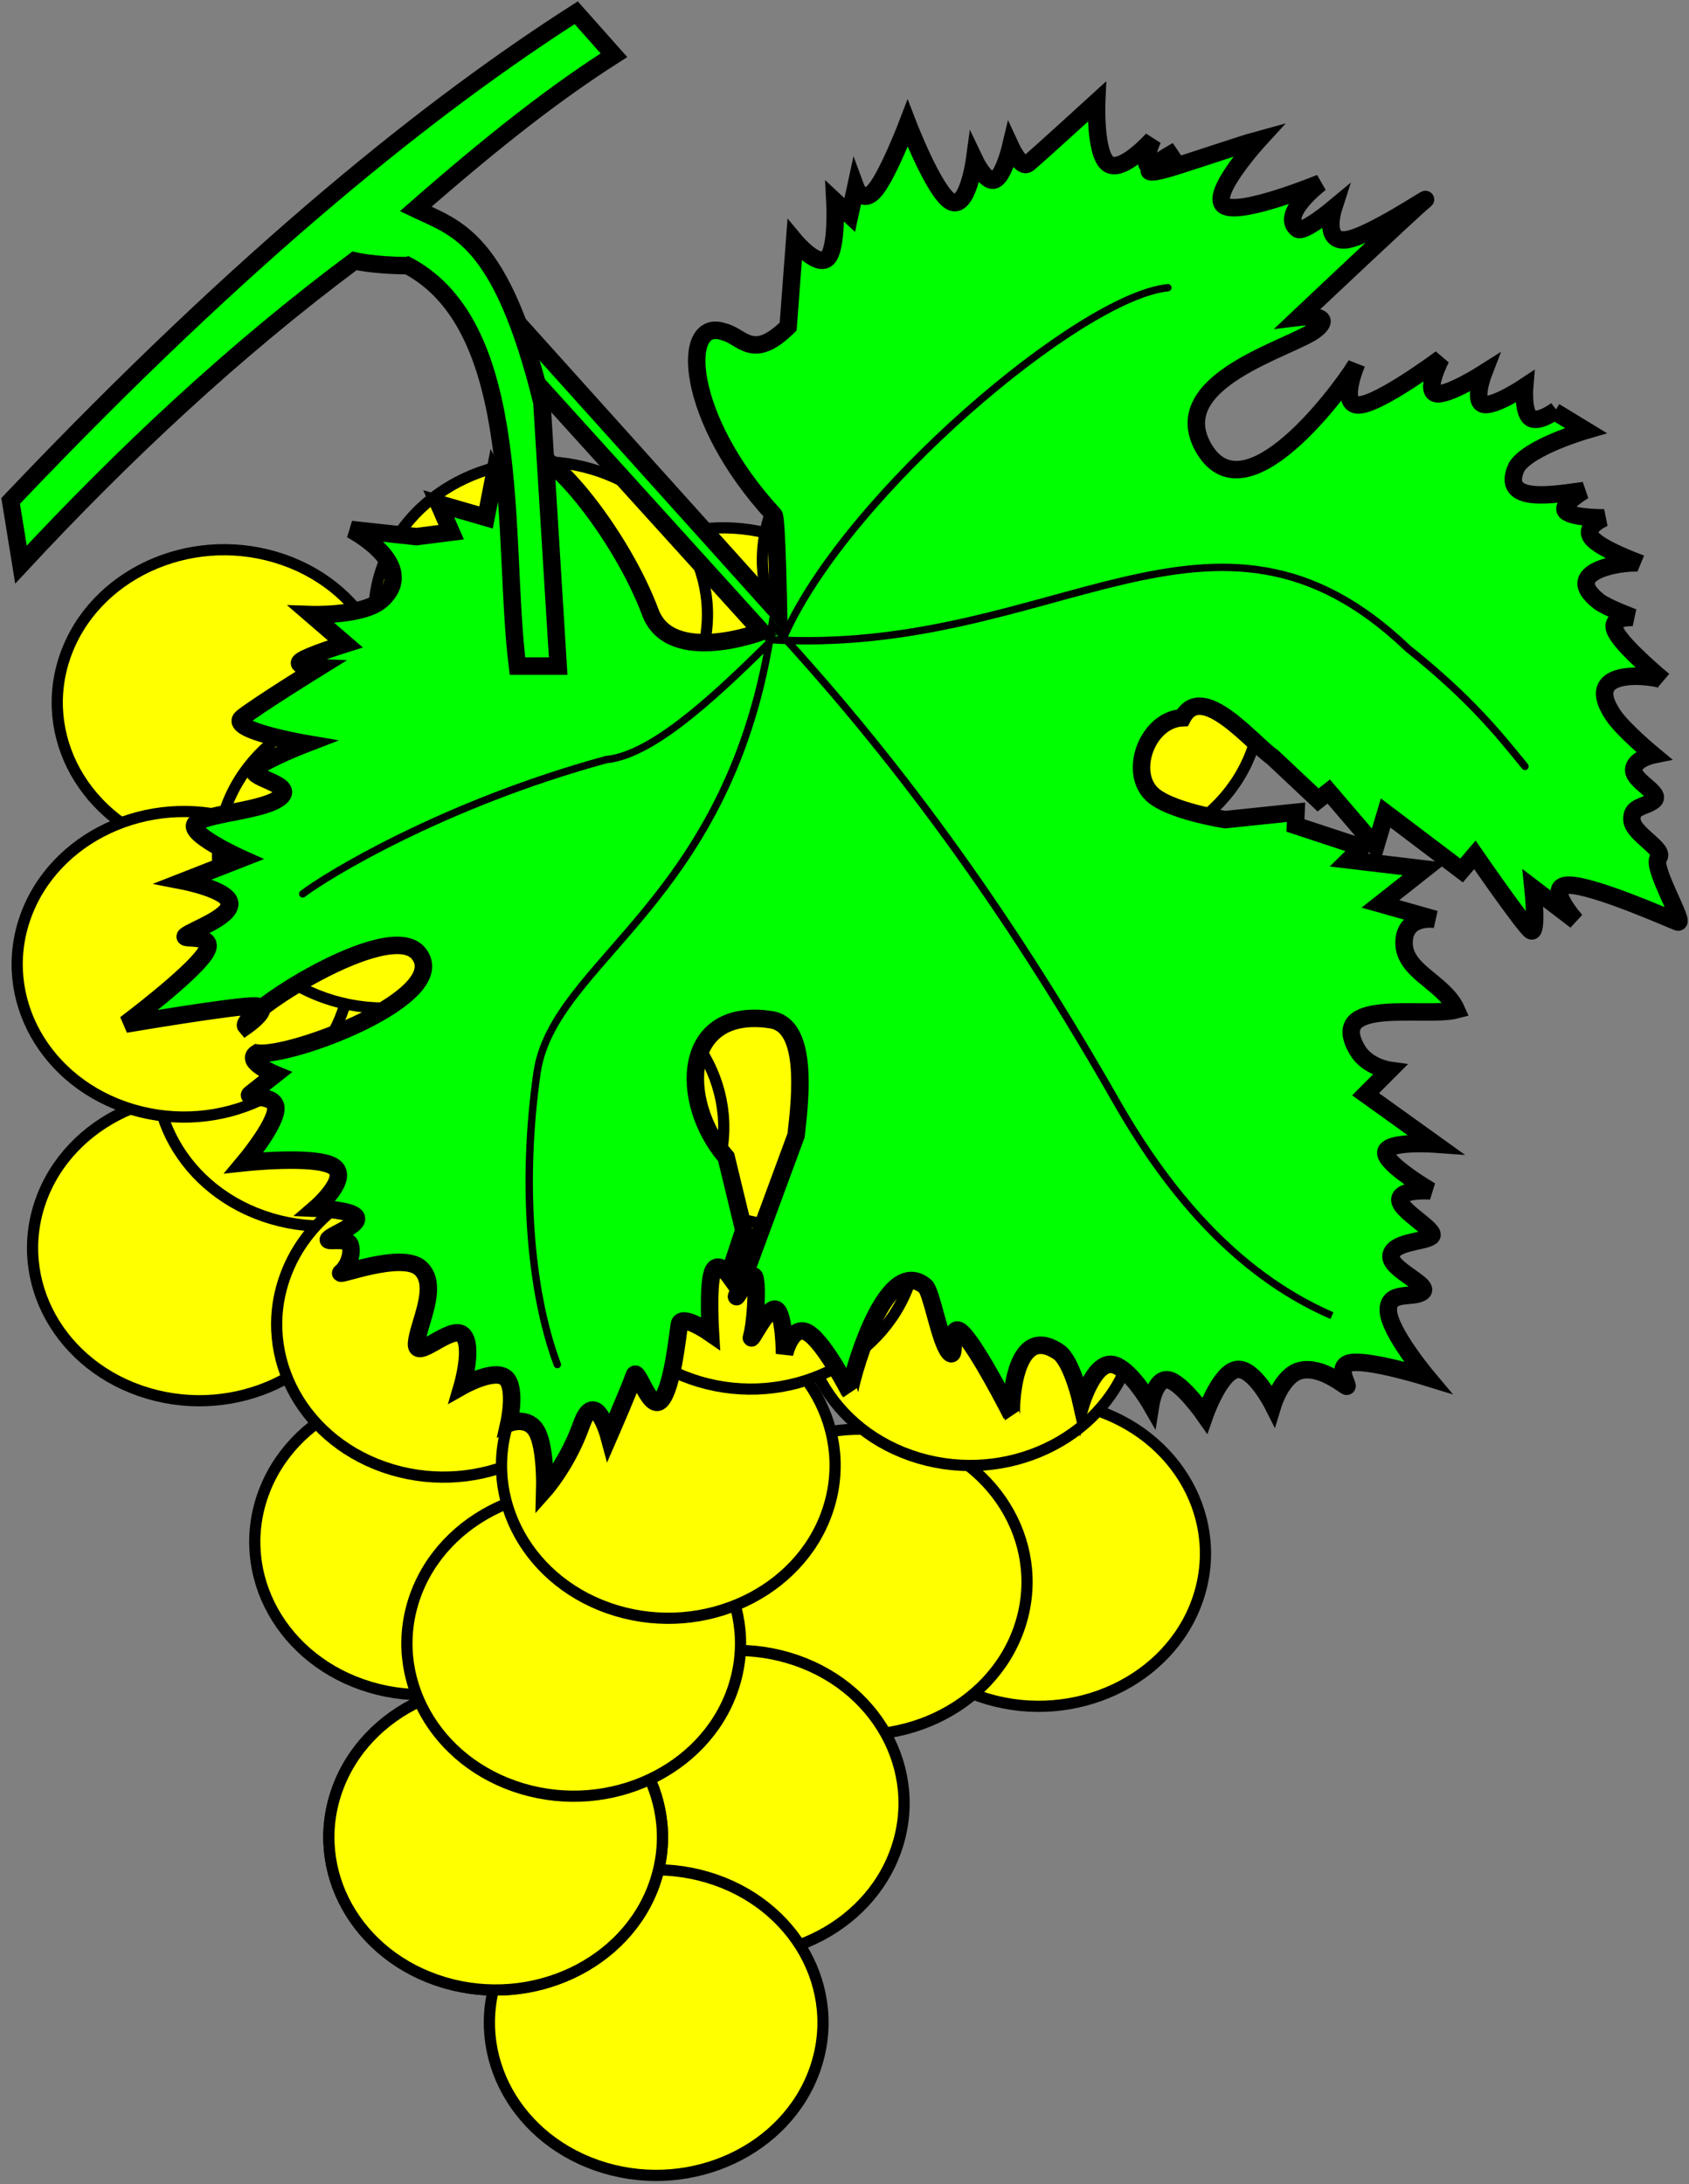 <?xml version="1.0" encoding="UTF-8" standalone="no"?>
<!-- Created with Inkscape (http://www.inkscape.org/) -->

<svg
   xmlns:dc="http://purl.org/dc/elements/1.1/"
   xmlns:cc="http://creativecommons.org/ns#"
   xmlns:rdf="http://www.w3.org/1999/02/22-rdf-syntax-ns#"
   xmlns:svg="http://www.w3.org/2000/svg"
   xmlns="http://www.w3.org/2000/svg"
   version="1.1"
   width="362.555"
   height="468.86"
   id="svg3816">
  <rect width="100%" height="100%" fill="#808080" stroke="none"/>
  <defs
     id="defs3818" />
  <g
     id="g10554" />
  <g
     id="body"
     style="fill:#ffff00;stroke:#000000;stroke-width:1.648;stroke-miterlimit:4;stroke-opacity:1;stroke-dasharray:none">
    <path
       d="m 226.6,266.2 c -18.81,-5.592 -29.1,-24.09 -22.99,-41.32 6.107,-17.22 26.3,-26.65 45.1,-21.06 18.81,5.592 29.1,24.09 22.99,41.32 -6.098,17.2 -26.26,26.63 -45.04,21.08"
       id="path11535"
       style="fill:#ffff00;fill-opacity:1;fill-rule:evenodd;stroke:#000000;stroke-width:2.405;stroke-linecap:round;stroke-linejoin:round;stroke-dashoffset:0" />
    <path
       d="m 214.9,235.7 c -18.81,-5.592 -29.1,-24.09 -22.99,-41.32 6.107,-17.22 26.3,-26.65 45.1,-21.06 18.81,5.592 29.1,24.09 22.99,41.32 -6.098,17.2 -26.26,26.63 -45.04,21.08"
       id="path11505"
       style="fill:#ffff00;fill-opacity:1;fill-rule:evenodd;stroke:#000000;stroke-width:2.405;stroke-linecap:round;stroke-linejoin:round;stroke-dashoffset:0" />
    <path
       d="m 144.2,177.3 c -18.81,-5.592 -29.1,-24.09 -22.99,-41.32 6.107,-17.22 26.3,-26.65 45.1,-21.06 18.81,5.592 29.1,24.09 22.99,41.32 -6.098,17.2 -26.26,26.63 -45.04,21.08"
       id="path11507"
       style="fill:#ffff00;fill-opacity:1;fill-rule:evenodd;stroke:#000000;stroke-width:2.405;stroke-linecap:round;stroke-linejoin:round;stroke-dashoffset:0" />
    <path
       d="m 37.04,182 c -18.81,-5.592 -29.1,-24.09 -22.99,-41.32 6.107,-17.22 26.3,-26.65 45.1,-21.06 18.81,5.592 29.1,24.09 22.99,41.32 -6.098,17.2 -26.26,26.63 -45.04,21.08"
       id="path11509"
       style="fill:#ffff00;fill-opacity:1;fill-rule:evenodd;stroke:#000000;stroke-width:2.405;stroke-linecap:round;stroke-linejoin:round;stroke-dashoffset:0" />
    <path
       d="m 188.4,151.4 c -18.81,-5.592 -29.1,-24.09 -22.99,-41.32 6.107,-17.22 26.3,-26.65 45.1,-21.06 18.81,5.592 29.1,24.09 22.99,41.32 -6.098,17.2 -26.26,26.63 -45.04,21.08"
       id="path11513"
       style="fill:#ffff00;fill-opacity:1;fill-rule:evenodd;stroke:#000000;stroke-width:2.405;stroke-linecap:round;stroke-linejoin:round;stroke-dashoffset:0" />
    <path
       d="m 223.7,182 c -18.81,-5.592 -29.1,-24.09 -22.99,-41.32 6.107,-17.22 26.3,-26.65 45.1,-21.06 18.81,5.592 29.1,24.09 22.99,41.32 -6.098,17.2 -26.26,26.63 -45.04,21.08"
       id="path11515"
       style="fill:#ffff00;fill-opacity:1;fill-rule:evenodd;stroke:#000000;stroke-width:2.405;stroke-linecap:round;stroke-linejoin:round;stroke-dashoffset:0" />
    <path
       d="M 31.74,299.1 C 12.93,293.508 2.64,275.01 8.75,257.78 c 6.107,-17.22 26.3,-26.65 45.1,-21.06 18.81,5.592 29.1,24.09 22.99,41.32 -6.098,17.2 -26.26,26.63 -45.04,21.08"
       id="path11523"
       style="fill:#ffff00;fill-opacity:1;fill-rule:evenodd;stroke:#000000;stroke-width:2.405;stroke-linecap:round;stroke-linejoin:round;stroke-dashoffset:0" />
    <path
       d="m 58.24,261.6 c -18.81,-5.592 -29.1,-24.09 -22.99,-41.32 6.107,-17.22 26.3,-26.65 45.1,-21.06 18.81,5.592 29.1,24.09 22.99,41.32 -6.098,17.2 -26.26,26.63 -45.04,21.08"
       id="path11519"
       style="fill:#ffff00;fill-opacity:1;fill-rule:evenodd;stroke:#000000;stroke-width:2.405;stroke-linecap:round;stroke-linejoin:round;stroke-dashoffset:0" />
    <path
       d="M 28.44,238.2 C 9.63,232.608 -0.66,214.11 5.45,196.88 c 6.107,-17.22 26.3,-26.65 45.1,-21.06 18.81,5.592 29.1,24.09 22.99,41.32 -6.098,17.2 -26.26,26.63 -45.04,21.08"
       id="path11521"
       style="fill:#ffff00;fill-opacity:1;fill-rule:evenodd;stroke:#000000;stroke-width:2.405;stroke-linecap:round;stroke-linejoin:round;stroke-dashoffset:0" />
    <path
       d="m 164.8,210 c -18.81,-5.592 -29.1,-24.09 -22.99,-41.32 6.107,-17.22 26.3,-26.65 45.1,-21.06 18.81,5.592 29.1,24.09 22.99,41.32 -6.098,17.2 -26.26,26.63 -45.04,21.08"
       id="path11531"
       style="fill:#ffff00;fill-opacity:1;fill-rule:evenodd;stroke:#000000;stroke-width:2.405;stroke-linecap:round;stroke-linejoin:round;stroke-dashoffset:0" />
    <path
       d="m 71.44,214.8 c -18.81,-5.592 -29.1,-24.09 -22.99,-41.32 6.107,-17.22 26.3,-26.65 45.1,-21.06 18.81,5.592 29.1,24.09 22.99,41.32 -6.098,17.2 -26.26,26.63 -45.04,21.08"
       id="path11533"
       style="fill:#ffff00;fill-opacity:1;fill-rule:evenodd;stroke:#000000;stroke-width:2.405;stroke-linecap:round;stroke-linejoin:round;stroke-dashoffset:0" />
    <path
       d="m 105,163.1 c -18.81,-5.592 -29.1,-24.09 -22.99,-41.32 6.107,-17.22 26.3,-26.65 45.1,-21.06 18.81,5.592 29.1,24.09 22.99,41.32 -6.098,17.2 -26.26,26.63 -45.04,21.08"
       id="path11511"
       style="fill:#ffff00;fill-opacity:1;fill-rule:evenodd;stroke:#000000;stroke-width:2.405;stroke-linecap:round;stroke-linejoin:round;stroke-dashoffset:0" />
    <path
       d="m 211.9,364.7 c -18.81,-5.592 -29.1,-24.09 -22.99,-41.32 6.107,-17.22 26.3,-26.65 45.1,-21.06 18.81,5.592 29.1,24.09 22.99,41.32 -6.098,17.2 -26.26,26.63 -45.04,21.08"
       id="path11543"
       style="fill:#ffff00;fill-opacity:1;fill-rule:evenodd;stroke:#000000;stroke-width:2.405;stroke-linecap:round;stroke-linejoin:round;stroke-dashoffset:0" />
    <path
       d="m 173.6,370.8 c -18.81,-5.592 -29.1,-24.09 -22.99,-41.32 6.107,-17.22 26.3,-26.65 45.1,-21.06 18.81,5.592 29.1,24.09 22.99,41.32 -6.098,17.2 -26.26,26.63 -45.04,21.08"
       id="path11541"
       style="fill:#ffff00;fill-opacity:1;fill-rule:evenodd;stroke:#000000;stroke-width:2.405;stroke-linecap:round;stroke-linejoin:round;stroke-dashoffset:0" />
    <path
       d="m 197.2,313 c -18.81,-5.592 -29.1,-24.09 -22.99,-41.32 6.107,-17.22 26.3,-26.65 45.1,-21.06 18.81,5.592 29.1,24.09 22.99,41.32 -6.098,17.2 -26.26,26.63 -45.04,21.08"
       id="path11537"
       style="fill:#ffff00;fill-opacity:1;fill-rule:evenodd;stroke:#000000;stroke-width:2.405;stroke-linecap:round;stroke-linejoin:round;stroke-dashoffset:0" />
    <path
       d="m 79.44,362.2 c -18.81,-5.592 -29.1,-24.09 -22.99,-41.32 6.107,-17.22 26.3,-26.65 45.1,-21.06 18.81,5.592 29.1,24.09 22.99,41.32 -6.098,17.2 -26.26,26.63 -45.04,21.08"
       id="path11547"
       style="fill:#ffff00;fill-opacity:1;fill-rule:evenodd;stroke:#000000;stroke-width:2.405;stroke-linecap:round;stroke-linejoin:round;stroke-dashoffset:0" />
    <path
       d="m 84.14,315.5 c -18.81,-5.592 -29.1,-24.09 -22.99,-41.32 6.107,-17.22 26.3,-26.65 45.1,-21.06 18.81,5.592 29.1,24.09 22.99,41.32 -6.098,17.2 -26.26,26.63 -45.04,21.08"
       id="path11525"
       style="fill:#ffff00;fill-opacity:1;fill-rule:evenodd;stroke:#000000;stroke-width:2.405;stroke-linecap:round;stroke-linejoin:round;stroke-dashoffset:0" />
    <path
       d="m 147.2,418.3 c -18.81,-5.592 -29.1,-24.09 -22.99,-41.32 6.107,-17.22 26.3,-26.65 45.1,-21.06 18.81,5.592 29.1,24.09 22.99,41.32 -6.098,17.2 -26.26,26.63 -45.04,21.08"
       id="path11549"
       style="fill:#ffff00;fill-opacity:1;fill-rule:evenodd;stroke:#000000;stroke-width:2.405;stroke-linecap:round;stroke-linejoin:round;stroke-dashoffset:0" />
    <path
       d="m 129.8,465.4 c -18.81,-5.592 -29.1,-24.09 -22.99,-41.32 6.107,-17.22 26.3,-26.65 45.1,-21.06 18.81,5.592 29.1,24.09 22.99,41.32 -6.098,17.2 -26.26,26.63 -45.04,21.08"
       id="path11551"
       style="fill:#ffff00;fill-opacity:1;fill-rule:evenodd;stroke:#000000;stroke-width:2.405;stroke-linecap:round;stroke-linejoin:round;stroke-dashoffset:0" />
    <path
       d="m 95.34,425.6 c -18.81,-5.592 -29.1,-24.09 -22.99,-41.32 6.107,-17.22 26.3,-26.65 45.1,-21.06 18.81,5.592 29.1,24.09 22.99,41.32 -6.098,17.2 -26.26,26.63 -45.04,21.08"
       id="path11553"
       style="fill:#ffff00;fill-opacity:1;fill-rule:evenodd;stroke:#000000;stroke-width:2.405;stroke-linecap:round;stroke-linejoin:round;stroke-dashoffset:0" />
    <path
       d="m 95.34,425.6 c -18.81,-5.592 -29.1,-24.09 -22.99,-41.32 6.107,-17.22 26.3,-26.65 45.1,-21.06 18.81,5.592 29.1,24.09 22.99,41.32 -6.098,17.2 -26.26,26.63 -45.04,21.08"
       id="path11503"
       style="fill:#ffff00;fill-opacity:1;fill-rule:evenodd;stroke:#000000;stroke-width:2.405;stroke-linecap:round;stroke-linejoin:round;stroke-dashoffset:0" />
    <path
       d="M 112.1,384 C 93.29,378.408 83,359.91 89.11,342.68 c 6.107,-17.22 26.3,-26.65 45.1,-21.06 18.81,5.592 29.1,24.09 22.99,41.32 -6.098,17.2 -26.26,26.63 -45.04,21.08"
       id="path11545"
       style="fill:#ffff00;fill-opacity:1;fill-rule:evenodd;stroke:#000000;stroke-width:2.405;stroke-linecap:round;stroke-linejoin:round;stroke-dashoffset:0" />
    <path
       d="m 132.4,345.8 c -18.81,-5.592 -29.1,-24.09 -22.99,-41.32 6.107,-17.22 26.3,-26.65 45.1,-21.06 18.81,5.592 29.1,24.09 22.99,41.32 -6.098,17.2 -26.26,26.63 -45.04,21.08"
       id="path11539"
       style="fill:#ffff00;fill-opacity:1;fill-rule:evenodd;stroke:#000000;stroke-width:2.405;stroke-linecap:round;stroke-linejoin:round;stroke-dashoffset:0" />
    <path
       d="m 150.1,296.6 c -18.81,-5.592 -29.1,-24.09 -22.99,-41.32 6.107,-17.22 26.3,-26.65 45.1,-21.06 18.81,5.592 29.1,24.09 22.99,41.32 -6.098,17.2 -26.26,26.63 -45.04,21.08"
       id="path11527"
       style="fill:#ffff00;fill-opacity:1;fill-rule:evenodd;stroke:#000000;stroke-width:2.405;stroke-linecap:round;stroke-linejoin:round;stroke-dashoffset:0" />
    <path
       d="m 158.9,261.6 c -18.81,-5.592 -29.1,-24.09 -22.99,-41.32 6.107,-17.22 26.3,-26.65 45.1,-21.06 18.81,5.592 29.1,24.09 22.99,41.32 -6.098,17.2 -26.26,26.63 -45.04,21.08"
       id="path11529"
       style="fill:#ffff00;fill-opacity:1;fill-rule:evenodd;stroke:#000000;stroke-width:2.405;stroke-linecap:round;stroke-linejoin:round;stroke-dashoffset:0" />
    <path
       d="m 108.5,273.2 c -18.81,-5.592 -29.1,-24.09 -22.99,-41.32 6.107,-17.22 26.3,-26.65 45.1,-21.06 18.81,5.592 29.1,24.09 22.99,41.32 -6.098,17.2 -26.26,26.63 -45.04,21.08"
       id="path11501"
       style="fill:#ffff00;fill-opacity:1;fill-rule:evenodd;stroke:#000000;stroke-width:2.405;stroke-linecap:round;stroke-linejoin:round;stroke-dashoffset:0" />
    <path
       d="m 121.8,224.1 c -18.81,-5.592 -29.1,-24.09 -22.99,-41.32 6.107,-17.22 26.3,-26.65 45.1,-21.06 18.81,5.592 29.1,24.09 22.99,41.32 -6.098,17.2 -26.26,26.63 -45.04,21.08"
       id="path11517"
       style="fill:#ffff00;fill-opacity:1;fill-rule:evenodd;stroke:#000000;stroke-width:2.405;stroke-linecap:round;stroke-linejoin:round;stroke-dashoffset:0" />
  </g>
  <g
     id="leaves">
    <path
       d="m 86.74,42.22 80.39,89.41 c 0,0 -0.36,-20.38 -0.979,-21.05 -19.3,-20.87 -20.16,-42.66 -10.78,-39.34 4.033,0.957 6.139,6.425 13.81,-1.131 l 1.39,-18.44 c 0,0 4.875,5.877 7.038,3.759 2.163,-2.119 1.615,-12.23 1.615,-12.23 l 3.18,2.969 1.278,-5.94 c 0,0 1.451,3.923 4.238,0.49 2.788,-3.434 6.912,-14.22 6.912,-14.22 0,0 5.692,14.82 9.281,16.78 3.589,1.961 5.075,-8.938 5.075,-8.938 0,0 2.361,4.985 4.299,4.277 1.939,-0.709 3.456,-7.112 3.456,-7.112 0,0 2.221,4.822 3.739,3.623 1.519,-1.199 14.73,-13.27 14.73,-13.27 0,0 -0.476,11.33 2.523,13.35 2.999,2.016 9.474,-5.288 9.474,-5.288 0,0 -2.212,5.034 -0.898,5.64 1.315,0.606 6.156,-3.216 6.156,-3.216 0,0 -14.21,7.931 1.2,2.888 15.41,-5.043 16.45,-5.316 16.45,-5.316 0,0 -10.85,11.85 -7.572,14.2 3.279,2.343 20.69,-4.826 20.69,-4.826 0,0 -8.969,6.806 -4.895,9.891 1.245,0.942 7.675,-4.415 7.675,-4.415 0,0 -2.302,7.159 2.581,6.729 4.883,-0.43 19.23,-10.25 16.95,-8.449 -2.278,1.799 -26.9,25.07 -26.9,25.07 0,0 8.094,-0.984 3.559,2.669 -4.843,3.901 -32.56,10.86 -23.97,25.5 9.615,16.38 32.25,-16.74 32.77,-18.2 0,0 -3.945,9.142 0.583,8.855 4.528,-0.287 17.53,-10 17.53,-10 0,0 -3.476,6.717 -1.197,7.52 2.279,0.803 10.31,-4.307 10.31,-4.307 0,0 -2.267,5.899 -0.058,6.621 2.209,0.722 8.895,-3.734 8.895,-3.734 0,0 -0.448,5.422 1.262,6.675 1.71,1.253 5.577,-1.663 5.577,-1.663 l -0.38,0.3 6.658,4.058 c 0,0 -12.15,3.524 -14.83,7.829 -3.817,8.284 8.539,5.83 14.43,5.085 0,0 -5.497,3.243 -3.717,4.578 1.78,1.335 8.097,1.279 8.097,1.279 0,0 -4.612,1.86 -2.677,4.305 1.935,2.445 10.42,5.474 10.42,5.474 -1.346,-0.645 -18.05,0.982 -8.933,8.148 1.712,1.345 7.418,3.459 7.418,3.459 0,0 -5.418,-0.38 -3.797,2.998 1.62,3.378 10.28,10.51 10.28,10.51 -0.908,-0.803 -18.17,-3.547 -10.81,7.44 2.152,3.215 8.599,8.554 8.599,8.554 0,0 -4.203,0.852 -4.177,3.298 0.026,2.445 6.179,4.985 4.28,6.484 -1.899,1.499 -4.913,1.138 -4.657,4.224 0.256,3.086 7.299,6.292 5.68,8.118 -1.619,1.826 6.002,14.44 4.123,13.73 -1.879,-0.708 -17.84,-7.83 -23.31,-7.897 -5.468,-0.067 1.442,7.629 1.442,7.629 l -9.178,-7 c 0,0 1.043,10.14 -0.457,9.128 -1.5,-1.008 -12.02,-16.26 -12.02,-16.26 l -2.858,3.352 -16.3,-12.34 -2.137,7.166 -10.08,-11.77 -2.278,1.799 -9.819,-9.235 c -4.16,-2.82 -15.07,-16.39 -19.29,-8.407 -7.366,0.317 -11.59,11.3 -6.689,16.28 3.648,3.706 15.87,5.591 15.87,5.591 l 15.19,-1.583 -0.119,2.834 14.2,4.684 -2.758,2.725 16.29,1.931 -9.493,7.494 11.76,3.322 c 0,0 -6.004,-0.969 -6.636,4.143 -0.862,6.982 8.429,9.099 11.18,15.28 -6.765,1.762 -27.99,-2.952 -21.29,8.586 2.159,3.719 6.938,4.385 6.938,4.385 l -5.136,5.15 14.9,10.7 c 0,0 -10.34,-0.741 -10.57,1.773 -0.234,2.513 9.638,8.281 9.638,8.281 0,0 -6.642,-0.509 -6.616,1.936 0.026,2.445 8.239,6.646 6.72,7.846 -1.519,1.199 -8.141,1.085 -8.615,4.061 -0.474,2.977 8.618,6.347 6.72,7.846 -1.899,1.499 -7.562,-0.469 -7.295,4.115 0.266,4.584 8.361,14.22 8.361,14.22 0,0 -11.71,-3.635 -16.09,-3.185 -4.388,0.45 0.042,5.994 -1.458,4.986 -1.5,-1.008 -5.879,-4.263 -9.777,-3.24 -3.898,1.022 -5.815,7.33 -5.815,7.33 0,0 -4.101,-8.132 -7.759,-7.573 -3.658,0.559 -6.874,9.81 -6.874,9.81 0,0 -4.865,-6.981 -7.759,-7.573 -2.894,-0.592 -3.817,5.205 -3.817,5.205 0,0 -4.876,-8.479 -8.599,-8.554 -3.723,-0.074 -6.295,8.257 -6.295,8.257 0,0 -2.004,-8.97 -4.901,-10.92 -10.18,-6.87 -10.31,13.23 -10.11,13.46 0,0 -7.136,-14.09 -10.5,-17.46 -3.365,-3.371 -0.953,6.505 -2.957,3.978 -2.005,-2.527 -3.689,-12.93 -5.062,-14.09 -9.014,-7.552 -16.53,22.32 -16.23,22.67 0,0 -5.446,-10.63 -8.94,-12.67 -3.494,-2.036 -5.036,4.524 -5.036,4.524 0,0 -0.043,-8.596 -1.802,-9.536 -1.76,-0.94 -5.915,7.957 -5.236,5.777 0.679,-2.18 1.361,-10.12 0.676,-12.59 -0.685,-2.472 -5.535,7.657 -3.418,2.698 l 12.26,-33.24 c 1.043,-8.798 2.503,-23.63 -5.365,-24.84 -19.29,-2.965 -19.93,17.59 -9.634,29.52 l 3.791,15.68 -3.196,9.646 c 0,0 -2.585,-3.576 -3.579,-0.463 -0.994,3.113 -0.396,12.91 -0.396,12.91 0,0 -6.279,-4.358 -6.678,-1.851 -0.399,2.507 -1.485,13.5 -3.913,16.24 -2.428,2.739 -5.12,-7.464 -5.799,-5.285 -0.679,2.18 -5.393,13.02 -5.393,13.02 0,0 -2.922,-10.84 -5.918,-2.451 -2.996,8.392 -7.852,13.87 -7.852,13.87 0,0 0.242,-8.821 -1.683,-12.37 -1.925,-3.548 -6.018,-1.824 -6.018,-1.824 0,0 1.742,-7.813 -0.763,-9.808 -2.505,-1.995 -9.255,1.827 -9.255,1.827 0,0 2.551,-8.726 0.097,-11.03 -2.455,-2.309 -10.23,5.887 -9.915,1.8 0.319,-4.087 4.939,-12.25 0.894,-16.05 -4.044,-3.793 -18.59,2.074 -17.07,0.875 1.519,-1.199 2.558,-4.074 1.937,-5.913 -0.62,-1.839 -5.937,-0.244 -4.419,-1.443 1.519,-1.199 6.436,-2.889 5.696,-4.497 -0.74,-1.607 -8.657,-1.933 -8.657,-1.933 0,0 7.6,-6.547 3.755,-8.992 -3.844,-2.445 -19.13,-0.786 -19.13,-0.786 0,0 6.455,-7.698 6.793,-11.39 0.339,-3.692 -6.958,-2.178 -5.439,-3.378 1.519,-1.199 5.316,-4.197 5.316,-4.197 0,0 -6.858,-2.805 -3.92,-4.577 7.121,1.069 42.23,-12.11 34.67,-21.39 -6.375,-7.827 -38.91,13.47 -37.07,15.62 0,0 5.976,-4.17 2.018,-4.333 -3.958,-0.163 -27.85,3.902 -27.85,3.902 0,0 13.76,-10.32 17.01,-15.07 3.247,-4.755 -5.538,-2.751 -4.019,-3.95 1.519,-1.199 9.509,-3.946 9.394,-6.868 -0.116,-2.922 -9.857,-4.821 -9.857,-4.821 l 12.39,-4.852 c 0,0 -12.4,-5.556 -9.738,-7.654 2.658,-2.098 14.94,-2.618 18.15,-5.562 3.208,-2.943 -7.978,-4.113 -5.32,-6.211 2.658,-2.098 10.79,-5.233 10.79,-5.233 0,0 -17.13,-2.912 -13.72,-5.61 3.418,-2.698 16.31,-10.68 16.31,-10.68 0,0 -5.278,-0.217 -3.759,-1.416 1.519,-1.199 9.555,-3.707 9.555,-3.707 l -7.299,-6.292 c 0,0 11.25,0.37 15.11,-3.163 8.127,-7.44 -6.562,-15.09 -6.562,-15.09 l 14.03,1.523 7.456,-0.955 -2.681,-6.103 10.16,2.941 1.776,-9.073 7.61,14.68 c 0,0 -2.348,-19.04 -0.413,-19.42 4.978,-0.992 20.14,17.73 26.3,34.19 4.337,11.59 23.91,4.137 23.91,4.137 l -82.17,-90.74 5.397,-2.617 z"
       id="path10836"
       style="fill:#00ff00;fill-opacity:1;fill-rule:evenodd;stroke:#000000;stroke-width:3.75;stroke-linecap:butt;stroke-linejoin:miter;stroke-miterlimit:4;stroke-opacity:1;stroke-dasharray:none;display:inline" />
    <path
       d="m 87.44,57.02 c -6.991,0 -11.36,-1.012 -11.36,-1.012 -25.75,19.19 -49.45,41.39 -71.58,65.2 l -2.215,-13.67 c 51.26,-53.98 91.18,-85.46 121.4,-104.8 l 8.104,9.116 c -12.21,7.799 -25.06,17.68 -42.56,33.01 8.739,4.184 18.35,6.055 27.09,41.48 l 3.495,56.66 -8.739,0 c -3.401,-27.09 1.63,-72.66 -23.59,-86 z"
       id="path11555"
       style="fill:#00ff00;fill-opacity:1;fill-rule:evenodd;stroke:#000000;stroke-width:3.75;stroke-linecap:butt;stroke-linejoin:miter;stroke-miterlimit:4;stroke-opacity:1;stroke-dasharray:none" />
    <path
       d="m 284.5,281.8 1.403,0.63 c -21,-9.103 -35.72,-27.43 -46.29,-45.98 -21.31,-37.37 -44.76,-70.96 -73.87,-102.4 -8.654,59.93 -47.01,72.06 -50.48,96.32 -3.317,23.18 -1.569,46.72 4.372,62.57"
       id="path18600"
       style="fill:none;stroke:#000000;stroke-width:1.584;stroke-linecap:round;stroke-linejoin:miter;stroke-miterlimit:4;stroke-opacity:1;stroke-dasharray:none" />
    <path
       d="m 165,137.3 c 61.3,3.9 95.4,-38.08 137.2,1.9 13.27,10.64 19.16,17.96 25.15,25.33"
       id="path18602"
       style="fill:none;stroke:#000000;stroke-width:1.584;stroke-linecap:round;stroke-linejoin:miter;stroke-miterlimit:4;stroke-opacity:1;stroke-dasharray:none" />
    <path
       d="m 168.5,136.2 c 13.68,-30.37 63.37,-72.53 82.18,-74.43"
       id="path18604"
       style="fill:none;stroke:#000000;stroke-width:1.584;stroke-linecap:round;stroke-linejoin:miter;stroke-miterlimit:4;stroke-opacity:1;stroke-dasharray:none" />
    <path
       d="m 164.9,138.2 c -12.92,12.79 -25.36,23.96 -34.81,24.88 C 95,172.681 69.84,188.14 64.98,191.9"
       id="path18606"
       style="fill:none;stroke:#000000;stroke-width:1.584;stroke-linecap:round;stroke-linejoin:miter;stroke-miterlimit:4;stroke-opacity:1;stroke-dasharray:none" />
  </g>
</svg>
